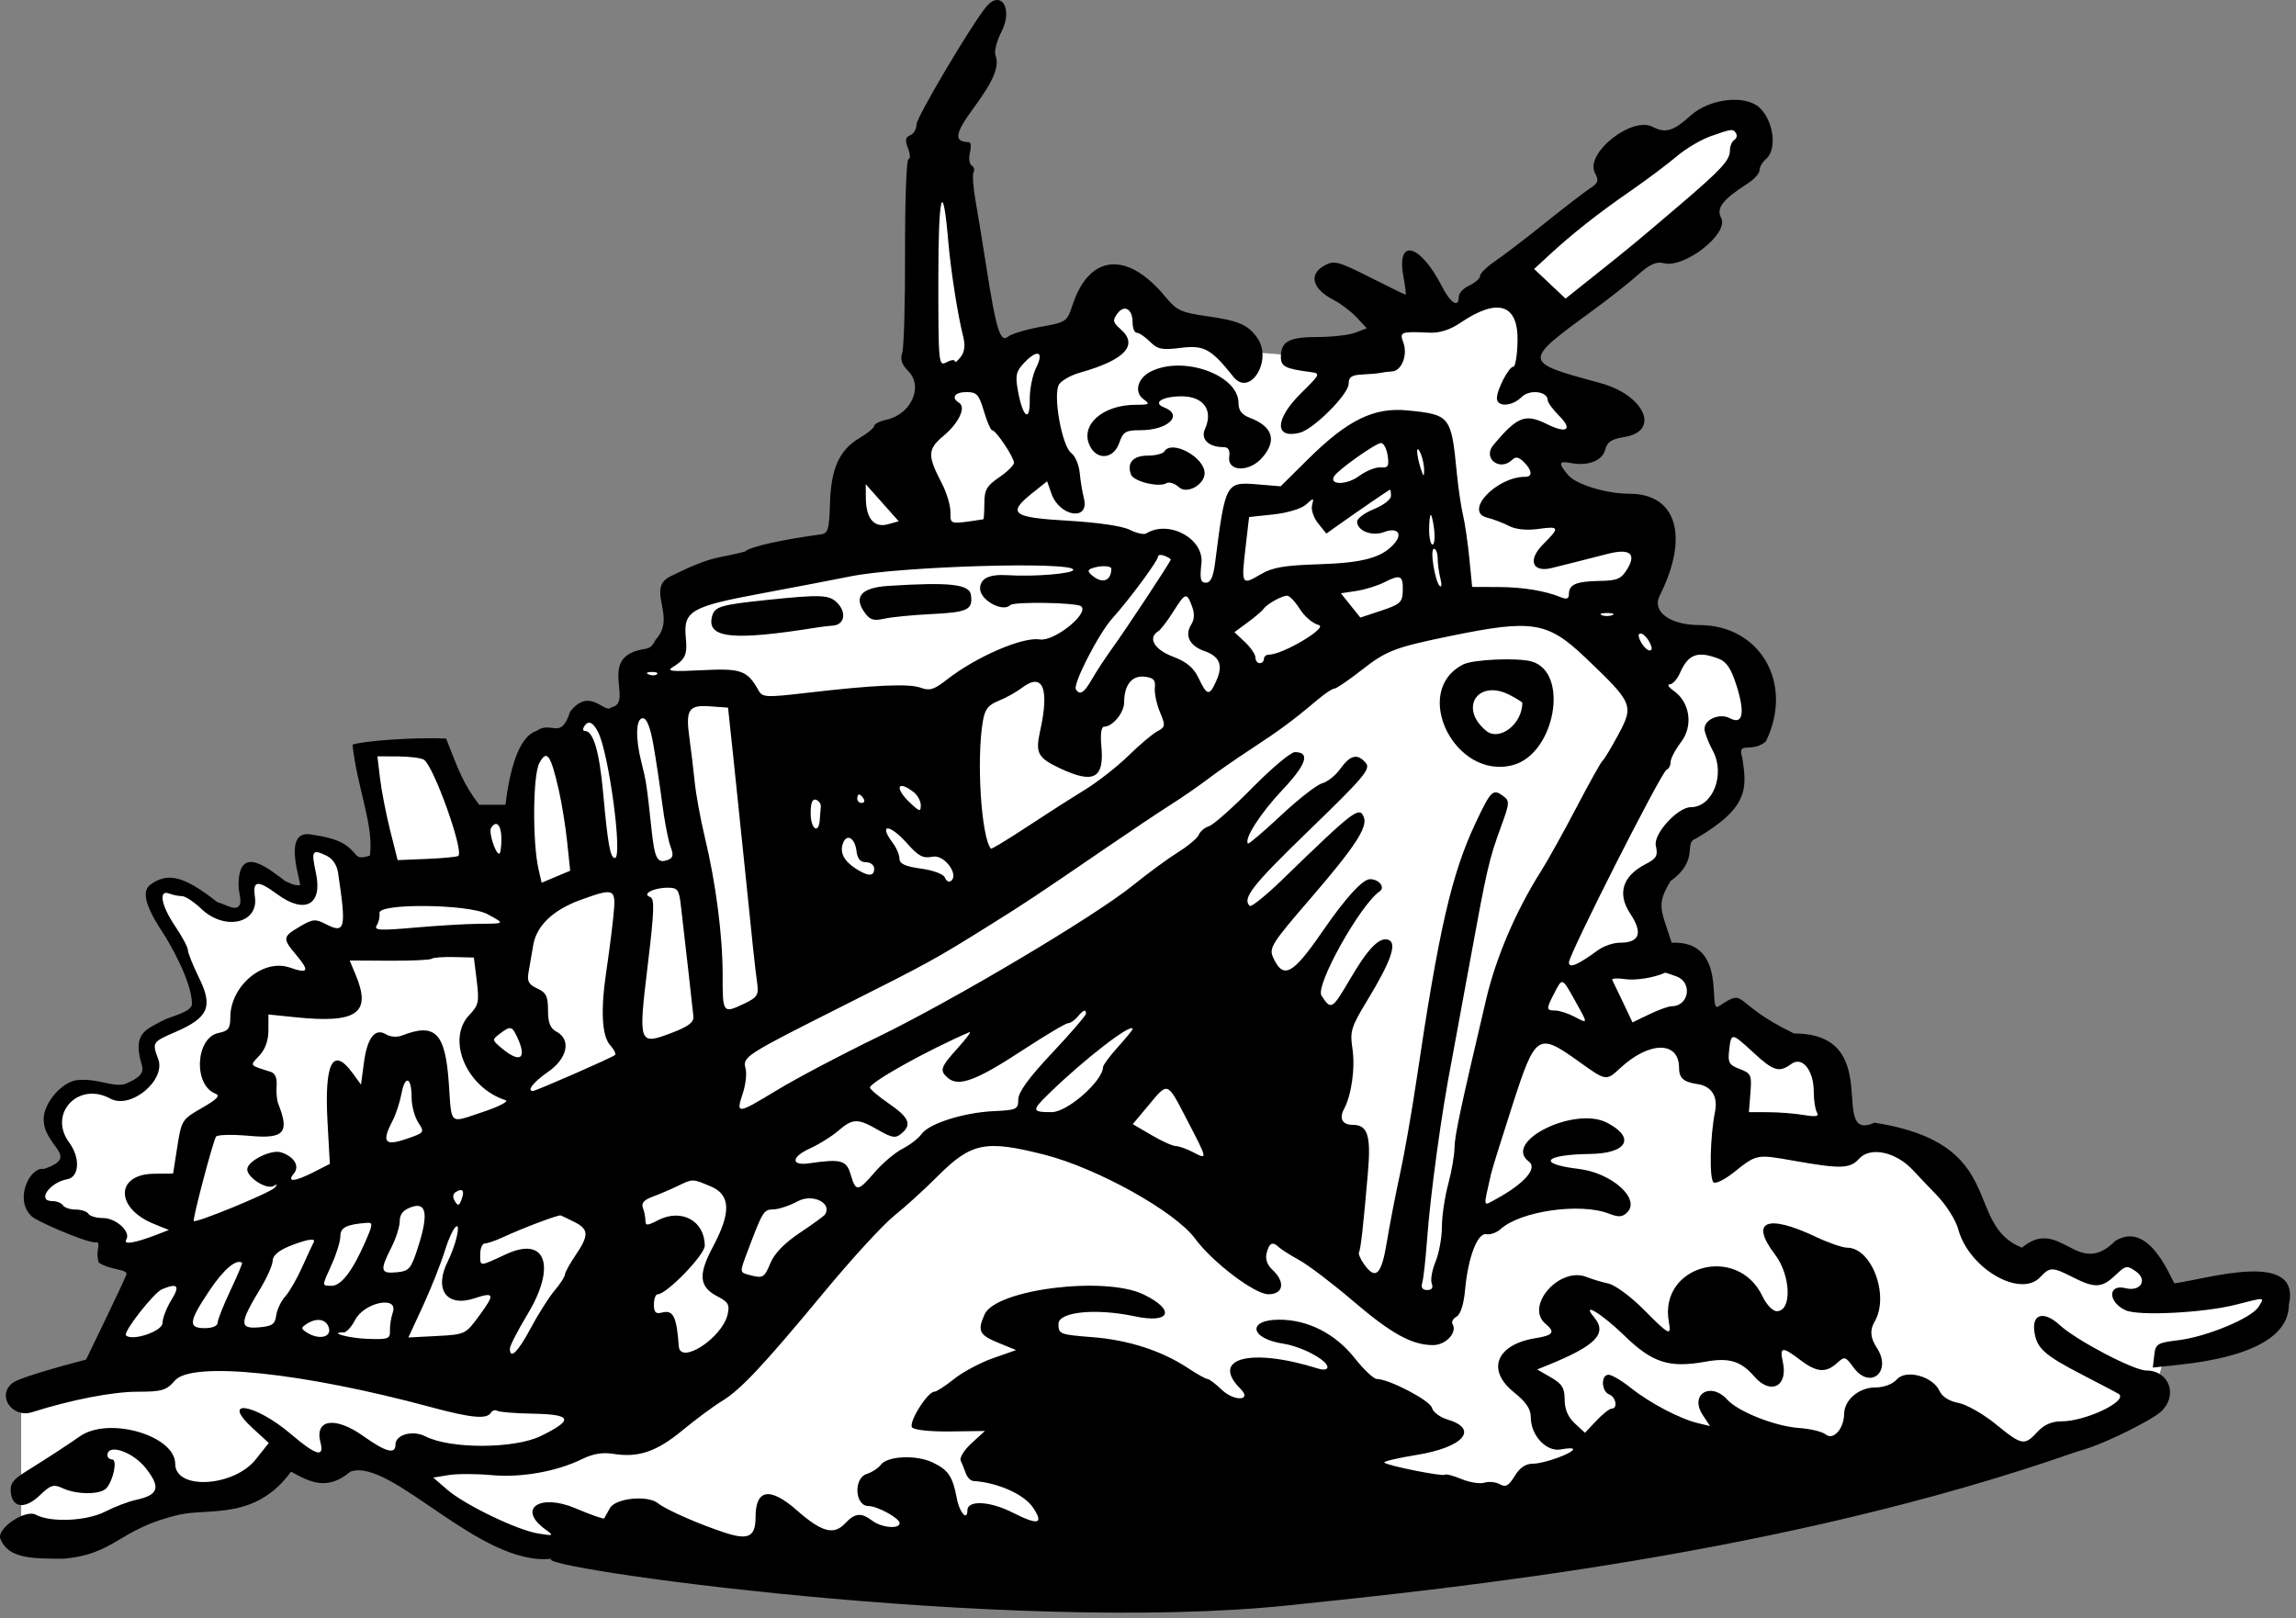 <svg width="271" height="191" viewBox="0 0 271 191" fill="none" xmlns="http://www.w3.org/2000/svg">
<rect x="0" y="0" width="271" height="191" fill="#808080" stroke="none"/>
<path d="M240 171.5L254 165.5L255.5 160H257L268.5 155.5L267.5 152L254 153L252 148.5L247 149H241.5L236 148.5L226.5 136L217.5 133.5L215.5 125L209.5 123.5L206 120.5L202 121L199.5 114.5L195.5 112.5L194.5 105.5L196.5 102L198.5 98.5L203.5 93.5V87.5L207 86V80.5L203 76L195.5 75.5L193.5 69.5L194.5 64.5L183 58L182.5 53.5L185 52.5L187.5 48.5L180.5 44V40L203 23L206.5 17V14L196.5 17L175 35L170 37.5H164L162.5 41L153 42L147 41.5L138.5 39L131.5 34L128 39.5L116.5 43L114.5 26.5L109.5 17L108.5 37.5L110.5 48L100 55.5L99 63.5L81 69.5L79 76.5L75 79V83.5L72.5 85L69 84L66.5 87.5H63.5L61 96.5H56L50.5 88L43.5 89L45 102.5H41.5L39 100L36 99.5L36.5 103.5V105.5H34.5L33 104.5L31 103.5H29.5V106L29 107.5L27.5 108L25.5 107.5L22 105L20 104.5L18.5 105V106.5L22 114L23.5 116.5V119L21.5 120.5L17.5 122.5V124L18 126L15 129L13 128.5H8.5L6.5 131.5L7 134.5L8 138L6.5 138.5L4 141.5L10.5 145L16 149L12.5 161.5L2.5 164.5V176V182H7.5L21.5 177L28 176L33.5 171.5L38 173L42.5 171.5L53.5 178L63.5 182L137.5 183.5L240 171.5Z" fill="white"/>
<path fill-rule="evenodd" clip-rule="evenodd" d="M116.314 0.91C114.377 3.379 108.182 13.866 108.182 14.675C108.182 15.227 107.847 15.807 107.438 15.964C106.862 16.185 106.803 16.537 107.175 17.517C107.441 18.215 107.464 18.785 107.227 18.785C106.99 18.785 106.81 23.679 106.826 29.66C106.843 35.641 106.693 41.03 106.494 41.635C106.233 42.426 106.43 43.033 107.2 43.803C109.02 45.623 107.552 48.905 104.63 49.547C103.834 49.722 103.182 50.05 103.182 50.276C103.182 50.502 102.409 51.143 101.463 51.701C99.068 53.114 98.085 55.293 97.962 59.456C97.873 62.487 97.732 62.968 96.896 63.08C92.208 63.712 88.483 64.556 87.926 65.113C84.657 66 84.412 65.43 79.139 68.03C76.157 69.5 79.944 72.799 77.404 75.485C76.657 77 76.233 76.325 74.657 77C71.157 78.5 74.657 83 72.157 83.5C71.374 84.367 69.657 81 67.299 84C66.157 87.5 65.157 85 63.316 86.285C61.157 87 60.157 91 59.657 95C57.958 95 57.958 95 56.557 95C54.657 92.5 54.157 91 52.657 87.188C48.657 87 42.657 87.5 41.604 87.91C42.157 93 44.157 97.5 43.657 101C42.157 101.5 42.157 101 41.657 100.5C40.894 99.737 40.157 99 36.657 98.5C33.157 97.965 35.716 104.5 35.383 104.5C34.883 104.5 34.657 104.5 33.657 104C31.657 102.5 28.157 99.566 28.157 104.5C28.157 105.5 28.657 106.5 28.157 107C27.657 107.5 26.508 106.715 25.657 106.5C21.508 103.215 19.657 103 17.657 104.5C17.157 105 16.506 106.013 19.157 110C19.979 111.238 22.657 115.871 22.657 118.5C22.657 119.5 20.178 119.938 19.157 120.5C17.341 121.5 15.657 121.919 16.657 125.419C16.913 126.313 17.157 127 14.657 128C13.024 128.297 11.654 127.292 9.157 127.5C7.382 127.648 5.22 130.115 5.157 132C5.044 135.369 9.657 136.5 5.157 138C3.579 137.685 1.657 141.5 3.657 143.5C3.912 143.978 9.657 146.5 11.157 146.66C12.157 146.5 11.157 147.5 11.657 149.056C13.157 150 15.178 149.792 14.907 150.5C14.576 151.363 10.657 159.5 10.157 160.5C10.157 160.5 2.404 162.479 1.432 163.285C-0.397 164.803 1.447 167.449 3.811 166.699C8.419 165.237 13.281 164.293 16.217 164.289C19.143 164.286 19.627 164.141 20.652 162.963C22.654 160.66 35.703 162.016 50.83 166.099C55.61 167.389 57.45 167.564 57.937 166.777C58.11 166.498 58.449 166.391 58.692 166.541C58.934 166.691 60.831 166.844 62.907 166.881C67.529 166.965 67.753 167.598 63.838 169.516C60.719 171.043 53.164 171.067 50.21 169.558C48.713 168.794 46.682 169.347 46.682 170.519C46.682 171.721 45.562 171.43 42.897 169.535C39.557 167.161 37.105 167.522 37.826 170.282C38.303 172.103 37.306 171.822 34.351 169.3C30.096 165.669 25.927 165.025 29.83 168.601L31.725 170.338L30.2 172.262C27.606 175.538 20.682 175.936 20.682 172.81C20.682 169.451 12.825 167.177 9.431 169.553C7.872 170.645 5.886 171.94 3.03 173.726C1.505 174.68 1.158 175.174 1.28 176.221C1.493 178.047 2.98 178.166 4.722 176.497C5.997 175.276 6.312 175.184 7.446 175.701C9.135 176.47 11.926 176.447 12.581 175.657C13.411 174.657 13.872 172.285 13.236 172.285C12.932 172.285 12.682 172.06 12.682 171.785C12.682 170.364 15.659 171.362 17.192 173.297C19.011 175.594 18.737 176.479 16.023 177.064C15.148 177.253 13.532 177.87 12.432 178.435C10.227 179.568 6.001 179.758 4.22 178.806C2.977 178.14 -0.417 180.445 0.043 181.643C0.948 184.001 3.811 184.001 7.447 184.001C13.658 183.501 13.962 180.46 21.157 178.806C24.657 178.001 30.157 179.501 34.35 173.726C36.655 175.001 38.655 176.001 41.349 173.726C46.155 172.001 56.655 185.001 65.155 184.001C61.844 184.913 118.655 193.001 152.155 189.501C171.681 187.461 210.436 183.501 244.949 171.427L246.19 171.044C248.661 170.284 253.958 167.655 255.057 166.645C257.108 164.76 256.052 161.785 253.333 161.785C251.855 161.785 245.056 158.216 243.107 156.417C241.312 154.76 239.876 155.061 240.103 157.045C240.344 159.135 241.212 159.932 245.858 162.328C248.099 163.483 250.011 164.494 250.108 164.574C251.13 165.423 246.147 167.785 243.334 167.785C242.163 167.785 241.274 168.174 240.476 169.035C238.937 170.696 238.662 170.645 235.55 168.109C234.08 166.912 232.099 165.787 231.148 165.609C230.062 165.405 229.235 164.881 228.926 164.199C228.14 162.473 224.993 161.613 223.895 162.826C223.369 163.407 222.368 163.785 221.354 163.785C219.409 163.785 217.689 165.243 217.666 166.91C217.641 168.667 216.38 170.072 215.491 169.334C215.093 169.005 213.671 168.66 212.33 168.569C209.548 168.38 205.168 166.652 203.89 165.239C201.91 163.051 199.38 164.597 200.97 167.024L201.834 168.343L200.383 167.992C198.265 167.481 194.716 165.613 192.488 163.836C191.419 162.983 190.238 162.285 189.863 162.285C188.937 162.285 188.995 164.245 189.932 164.604C190.74 164.915 190.979 166.285 190.224 166.285C189.972 166.285 189.161 166.927 188.42 167.712L187.074 169.138L185.878 168.029C185.072 167.282 184.681 166.368 184.679 165.228C184.676 163.846 184.377 163.363 183.054 162.598L181.432 161.661L182.682 161.155C188.354 158.857 189.751 157.426 188.176 155.529C186.524 153.538 189.044 155.053 191.721 157.66C195.027 160.879 197.021 161.52 201.308 160.742C204.08 160.239 205.491 160.666 207.053 162.482C208.975 164.715 211.067 163.678 210.436 160.806C210.031 158.96 210.354 158.917 212.476 160.535C214.407 162.008 215.501 162.104 216.812 160.917C217.731 160.086 217.814 160.107 218.768 161.417C220.739 164.122 223.364 161.913 221.521 159.101C220.76 157.939 220.679 157.011 221.255 156.035C223.051 152.994 220.939 147.285 218.018 147.285C217.474 147.285 215.801 146.705 214.301 145.995C208.542 143.271 206.502 144.15 209.49 148.067C211.389 150.557 211.531 154.785 209.716 154.785C209.236 154.785 208.499 154.014 208.02 153.009C205.072 146.827 195.769 149.388 196.977 156.048C197.29 157.772 197.042 157.649 193.973 154.555C192.484 153.054 190.627 151.688 189.848 151.521C189.069 151.353 187.915 151.007 187.283 150.751C184.085 149.455 179.923 154.203 182.432 156.285C183.601 157.255 183.337 157.633 181.257 157.965C176.613 158.708 175.401 161.709 178.682 164.345C180.124 165.504 180.682 166.329 180.682 167.302C180.682 169.472 182.536 171.439 184.256 171.095C185.04 170.939 185.682 170.929 185.682 171.073C185.682 171.545 182.246 172.785 180.94 172.785C180.07 172.785 179.387 173.246 178.782 174.24C178.077 175.4 177.721 175.597 177.029 175.21C176.552 174.943 175.733 174.86 175.208 175.027C174.684 175.193 173.469 175.001 172.509 174.6C171.549 174.199 170.666 173.967 170.548 174.086C170.302 174.332 163.752 173.022 163.383 172.653C163.25 172.52 164.979 172.112 167.226 171.747C172.741 170.852 174.618 168.68 170.839 167.566C169.965 167.308 169.142 166.686 169.01 166.184C168.784 165.317 163.933 162.785 162.499 162.785C162.14 162.785 160.965 161.673 159.889 160.313C157.608 157.433 154.372 155.785 150.994 155.785C147.154 155.785 147.527 158.02 151.466 158.617C153.623 158.944 156.682 160.567 156.682 161.384C156.682 161.692 156.226 161.759 155.557 161.549C147.606 159.058 142.791 160.323 146.419 163.951C147.84 165.372 145.678 165.469 144.198 164.051C143.471 163.355 142.716 162.785 142.519 162.785C142.322 162.785 141.295 162.212 140.236 161.512C137.123 159.452 133.206 158.182 128.932 157.848C125.082 157.547 124.932 157.488 124.932 156.285C124.932 154.849 129.349 154.409 133.943 155.389C138.146 156.285 138.799 154.658 134.979 152.808C130.415 150.599 117.565 152.199 116.223 155.144C115.338 157.087 115.574 157.59 117.807 158.503L119.932 159.373L117.192 160.337C115.685 160.868 113.617 161.974 112.596 162.794C111.576 163.614 110.538 164.285 110.291 164.285C109.476 164.285 107.192 167.944 107.657 168.505C107.909 168.809 109.84 169.011 112.175 168.979L116.254 168.923L114.679 170.362C113.812 171.153 113.233 172.078 113.392 172.418C113.551 172.757 113.82 173.429 113.99 173.91C114.159 174.391 114.553 174.802 114.865 174.822C117.804 175.015 120.914 176.412 121.961 178.009C123.225 179.939 122.541 180.086 119.484 178.539C116.817 177.19 114.182 177.068 114.182 178.295C114.182 179.597 113.251 178.564 112.943 176.919C112.447 174.273 111.942 173.523 110.057 172.628C108.122 171.71 104.72 171.874 103.953 172.922C103.665 173.317 102.923 173.8 102.305 173.996C100.712 174.502 100.89 177.785 102.511 177.785C103.555 177.785 106.182 179.226 106.182 179.798C106.182 180.535 104.062 180.351 102.962 179.519C101.641 178.52 100.898 178.596 99.732 179.847C98.42 181.255 96.976 180.86 94.064 178.297C90.886 175.5 89.182 175.771 89.182 179.074C89.182 181.385 88.362 181.829 85.682 180.969C82.648 179.995 78.604 178.225 77.672 177.461C76.454 176.463 72.643 176.847 71.985 178.035C71.681 178.585 71.379 179.126 71.313 179.238C71.248 179.349 69.727 178.817 67.934 178.055C63.724 176.266 61.032 178.076 64.307 180.494C65.414 181.31 65.401 181.319 63.551 181.031C61.086 180.647 54.872 177.657 52.784 175.85L51.136 174.424L52.958 174.128C53.961 173.965 56.231 173.968 58.004 174.133C61.511 174.461 65.73 173.71 68.745 172.222C69.965 171.621 71.142 171.423 72.342 171.618C75.338 172.104 77.474 171.384 80.536 168.859C82.129 167.545 84.22 165.994 85.182 165.411C87.419 164.058 90.064 161.238 97.316 152.481C100.528 148.601 104.231 144.565 105.545 143.513C106.858 142.461 109.137 140.389 110.61 138.91C114.635 134.867 116.296 134.527 123.295 136.314C129.536 137.908 138.714 143.025 141.061 146.219C143.098 148.993 148.093 152.785 149.708 152.785C151.488 152.785 151.736 151.34 150.201 149.91C149.55 149.304 149.317 148.624 149.509 147.891C149.821 146.699 150.208 146.524 150.957 147.238C151.218 147.487 152.317 148.182 153.399 148.782C154.481 149.381 157.311 151.535 159.689 153.568C164.221 157.445 166.652 158.785 169.148 158.785C170.656 158.785 172.048 157.282 171.444 156.306C171.288 156.053 171.502 155.656 171.918 155.423C172.393 155.157 172.769 153.979 172.925 152.267C173.278 148.41 174.394 145.495 175.443 145.693C175.903 145.78 176.66 145.508 177.124 145.087C179.474 142.961 186.513 141.954 189.893 143.261C191.059 143.712 191.499 143.682 192.067 143.114C193.66 141.521 190.237 138.453 186.349 137.989C181.356 137.393 182.187 136.297 187.69 136.22C192.083 136.158 193.083 134.294 189.671 132.53C185.831 130.544 177.299 134.791 180.452 137.118C181.522 137.908 179.922 139.73 176.542 141.57C175.002 142.408 175.056 142.707 176.001 138.535C176.126 137.985 177.265 134.329 178.532 130.41C181.239 122.04 181.521 121.855 186.312 125.285C189.595 127.636 189.568 127.632 191.231 126.09C194.684 122.888 198.182 122.874 198.182 126.062C198.182 127.26 198.716 127.732 200.342 127.971C202.03 128.218 202.792 129.425 202.423 131.262C201.834 134.196 201.737 139.261 202.264 139.586C202.536 139.754 203.585 139.234 204.595 138.431C207.374 136.222 207.291 136.239 211.755 137.028C217.286 138.006 218.357 137.972 219.432 136.785C220.769 135.308 223.82 135.977 225.843 138.191C226.267 138.655 227.515 139.968 228.615 141.108C229.722 142.254 230.848 144.044 231.136 145.114C232.38 149.733 238.466 153.279 240.818 150.755C241.944 149.546 242.257 149.548 244.682 150.785C247.238 152.089 248.105 152.047 249.677 150.541C250.895 149.374 251.046 149.345 252.103 150.086C253.536 151.09 252.654 152.512 250.875 152.066C248.765 151.536 248.782 153.714 250.895 154.677C252.408 155.367 260.098 154.981 263.848 154.027C267.468 153.106 267.312 153.091 266.571 154.278C265.742 155.605 260.468 157.799 257.125 158.207C254.615 158.513 254.421 158.634 254.267 159.986L254.101 161.436L257.017 161.129C267.221 160.055 270.157 157.045 270.157 154.027C271.657 147.5 260.657 150.934 256.657 151.5C256.151 150.785 253.638 144 249.657 146.5C245.166 151.025 243.157 143.5 238.657 147.285C231.657 144.5 237.157 135 221.255 132.53C215.657 135 222.657 122 211.755 122C204.189 118.364 206.311 116.518 202.866 118.785C201.417 119.739 204.157 111 197.308 111.285C196.069 107.37 195.439 106.874 197.182 104C200.657 101.5 198.657 99.5 200.157 99C206.525 95.285 206.157 93 205.657 89.5C204.973 87.344 206.657 89 208.421 87.535C211.769 80.728 207.798 73.785 200.556 73.785C197.113 73.785 194.955 72.19 195.888 70.335C199.407 63.34 197.914 58.285 192.329 58.285C189.595 58.285 186.02 57.193 185.082 56.072C183.901 54.66 183.968 54.383 185.423 54.661C187.44 55.047 189.138 54.385 189.464 53.085C189.694 52.168 190.209 51.829 191.741 51.584C195.999 50.903 194.118 46.65 188.932 45.234C179.605 42.686 179.612 42.776 188.269 36.448C190.009 35.177 192.28 33.379 193.316 32.454C194.742 31.18 195.492 30.844 196.398 31.071C198.859 31.689 204.118 27.534 203.153 25.732C202.532 24.572 203.307 23.568 206.307 21.644C207.063 21.159 207.682 20.457 207.682 20.085C207.682 19.712 208.019 19.128 208.432 18.785C209.756 17.686 209.385 14.411 207.75 12.776C206.105 11.132 201.81 11.593 199.526 13.658C197.504 15.488 196.583 15.76 195.065 14.975C192.583 13.691 187.029 18.132 188.255 20.421C188.74 21.328 188.649 21.599 187.639 22.26C186.987 22.686 184.633 24.498 182.408 26.285C180.184 28.073 177.536 30.098 176.526 30.785C175.515 31.473 174.687 32.28 174.685 32.58C174.683 32.88 174.119 33.381 173.432 33.694C172.744 34.008 172.182 34.606 172.182 35.025C172.182 36.404 171.219 35.818 170.199 33.818C167.612 28.749 164.783 28.029 165.65 32.66C165.869 33.829 165.982 34.785 165.901 34.785C165.821 34.785 163.92 33.857 161.677 32.723C158.016 30.871 157.476 30.726 156.391 31.307C154.412 32.366 154.848 34.088 157.432 35.418C158.257 35.843 159.471 36.767 160.13 37.472L161.327 38.755L159.972 39.27C159.227 39.553 157.214 39.785 155.499 39.785C152.147 39.785 151.182 40.309 151.182 42.126C151.182 43.267 151.69 43.528 154.682 43.919C155.892 44.077 155.857 44.156 153.557 46.425C150.461 49.48 150.387 51.844 153.412 51.085C155.051 50.673 159.182 46.535 159.182 45.304C159.182 44.504 159.53 44.269 160.807 44.209C161.701 44.167 162.657 44.081 162.932 44.017C163.207 43.953 163.833 43.875 164.323 43.843C165.458 43.769 166.181 41.872 165.63 40.41C165.167 39.179 165.338 39.116 168.736 39.27C169.936 39.324 171.154 38.934 172.377 38.104C176.803 35.101 179.218 35.889 179.118 40.304C179.081 41.944 178.861 43.285 178.629 43.285C178.093 43.285 176.682 45.985 176.682 47.01C176.682 48.078 178.476 47.991 179.599 46.868C180.54 45.927 182.682 46.189 182.682 47.246C182.682 47.518 183.294 48.352 184.043 49.101C185.667 50.725 184.926 51.23 182.611 50.075C180.031 48.788 179.098 49.15 176.263 52.537C174.948 54.109 177.053 55.714 178.514 54.253C178.89 53.877 179.286 53.961 179.864 54.539C180.848 55.523 180.921 56.285 180.03 56.285C176.598 56.285 172.744 60.405 175.523 61.103C176.261 61.288 177.429 61.732 178.118 62.09C178.902 62.496 180.179 62.629 181.527 62.445C184.096 62.092 184.147 62.243 182.131 64.259C180.288 66.102 180.841 67.617 183.151 67.053C184.54 66.714 186.88 66.122 189.756 65.383C192.343 64.717 193.177 65.347 192.087 67.143C191.356 68.348 190.915 68.541 188.798 68.578C186.043 68.626 185.182 68.993 185.182 70.118C185.182 70.66 184.919 70.784 184.307 70.531C182.389 69.74 179.783 69.309 176.847 69.297L173.761 69.285L173.428 65.91C173.244 64.054 172.907 61.748 172.678 60.785C172.449 59.823 172.119 57.573 171.945 55.785C171.295 49.1 171.17 48.942 166.109 48.447C162.156 48.061 159.065 49.577 154.413 54.182L151.157 57.407L148.411 57.179C144.674 56.869 144.63 56.952 143.423 66.41C143.207 68.106 142.896 68.785 142.336 68.785C141.701 68.785 141.6 68.353 141.807 66.517C142.138 63.586 137.957 61.32 135.276 62.977C135.016 63.138 134.14 62.939 133.33 62.534C132.45 62.095 129.511 61.666 126.02 61.466C119.424 61.09 118.828 60.615 121.888 58.174L123.594 56.813L124.098 58.26C125.057 61.011 128.632 61.551 127.937 58.84C127.753 58.122 127.529 56.76 127.439 55.813C127.349 54.865 126.9 53.816 126.441 53.48C125.339 52.674 124.253 46.58 124.999 45.384C125.29 44.917 126.406 44.288 127.48 43.986C132.787 42.492 134.424 40.73 132.253 38.847C131.355 38.068 131.301 37.814 131.869 37.037C132.7 35.9 133.682 36.457 133.682 38.065C133.682 38.736 133.907 39.285 134.182 39.285C134.457 39.285 135.155 39.758 135.733 40.336C136.637 41.241 137.15 41.342 139.402 41.061C142.123 40.721 142.96 41.183 145.576 44.474C147.527 46.928 150.248 42.53 148.406 39.9C147.303 38.325 146.213 37.856 142.4 37.316C139.407 36.893 138.876 36.643 137.546 35.028C133.053 29.578 128.561 29.989 126.583 36.032C125.947 37.974 125.846 38.043 122.819 38.584C121.108 38.891 119.379 39.414 118.978 39.747C118.071 40.499 117.569 38.888 116.43 31.574C115.999 28.803 115.417 25.239 115.137 23.655C114.858 22.071 114.757 20.568 114.914 20.314C115.07 20.061 114.969 19.713 114.688 19.539C114.408 19.366 114.316 18.675 114.484 18.005C114.652 17.334 114.597 16.782 114.361 16.778C112.549 16.745 112.675 15.797 114.891 12.787C117.293 9.524 117.996 7.826 117.49 6.507C117.326 6.078 117.655 4.819 118.221 3.708C119.63 0.947 118.075 -1.335 116.314 0.91ZM204.91 15.751C205.069 16.007 204.969 16.357 204.69 16.53C204.41 16.703 204.182 17.269 204.182 17.789C204.182 18.92 203.146 20.036 198.141 24.303C193.029 28.661 192.479 29.116 188.357 32.4L184.782 35.248L182.929 33.5L181.076 31.753L182.817 30.144C185.578 27.593 188.576 25.226 192.392 22.586C194.339 21.239 196.806 19.391 197.874 18.48C198.943 17.569 200.743 16.495 201.874 16.094C204.42 15.191 204.555 15.176 204.91 15.751ZM111.93 28.535C112.217 31.9 113.048 37.215 113.666 39.638C113.952 40.759 113.87 41.51 113.394 42.138C113.02 42.631 112.706 42.859 112.698 42.643C112.689 42.427 112.249 42.482 111.719 42.765C110.783 43.266 110.756 42.991 110.753 32.908C110.75 22.846 111.278 20.882 111.93 28.535ZM122.306 43.386C121.867 44.267 121.523 45.976 121.542 47.184C121.586 49.918 120.738 49.314 120.161 46.2C119.82 44.358 119.917 43.867 120.808 42.91C122.425 41.175 123.275 41.445 122.306 43.386ZM135.818 43.864C134.258 44.654 133.83 46.292 134.966 47.122C135.781 47.718 135.688 47.785 134.06 47.785C130.182 47.785 127.496 50.132 128.6 52.556C129.432 54.381 131.43 54.226 132.107 52.285C132.569 50.958 132.859 50.785 134.615 50.785C137.872 50.785 139.732 48.987 137.4 48.092C135.986 47.55 137.198 46.785 139.474 46.785C142.057 46.785 143.232 48.429 142.227 50.637C141.678 51.839 142.648 52.785 144.43 52.785C144.988 52.785 145.195 53.14 145.088 53.91C144.837 55.715 147.48 55.774 149.006 53.998C150.743 51.976 150.225 50.347 147.516 49.317C146.568 48.957 146.182 48.453 146.182 47.576C146.182 44.259 139.653 41.921 135.818 43.864ZM116.128 48.535C116.493 49.773 116.936 50.787 117.112 50.789C117.552 50.793 119.682 53.974 119.682 54.627C119.682 54.918 118.896 55.692 117.935 56.346C116.463 57.348 116.188 57.83 116.185 59.41C116.183 60.442 116.125 61.294 116.057 61.304C112.019 61.914 112.182 61.951 112.182 60.432C112.182 59.642 111.716 58.105 111.147 57.016C109.449 53.767 109.478 53.029 111.367 51.449C113.176 49.936 114.052 48.073 113.202 47.548C112.225 46.944 112.68 46.285 114.073 46.285C115.289 46.285 115.547 46.567 116.128 48.535ZM163.787 53.772C163.972 55.037 163.848 55.246 162.958 55.173C162.382 55.125 161.228 55.591 160.394 56.207C158.944 57.279 156.82 57.276 157.483 56.203C157.954 55.441 162.375 52.311 163 52.298C163.313 52.291 163.666 52.954 163.787 53.772ZM137.432 53.285C137.262 53.56 136.373 53.785 135.456 53.785C133.731 53.785 132.97 54.653 133.496 56.022C133.813 56.847 136.81 57.574 137.681 57.036C137.991 56.844 138.662 57.065 139.173 57.527C140.104 58.37 142.182 57.214 142.182 55.853C142.182 53.968 138.305 51.873 137.432 53.285ZM168.097 55.535C168.085 56.339 168.004 56.29 167.682 55.285C167.134 53.576 167.134 52.261 167.682 53.535C167.918 54.085 168.105 54.985 168.097 55.535ZM104.795 61.89C103.18 62.336 102.22 61.211 102.198 58.846L102.182 57.157L104.13 59.346L106.078 61.535L104.795 61.89ZM164.182 58.539C164.182 58.954 163.282 59.653 162.182 60.094C161.082 60.534 160.182 61.199 160.182 61.572C160.182 62.671 161.945 63.35 163.381 62.804C164.886 62.232 165.584 62.948 164.636 64.09C163.212 65.806 160.955 66.444 155.736 66.607C151.592 66.737 150.189 66.977 148.798 67.798C146.553 69.123 146.5 69.032 147.006 64.693L147.432 61.035L150.321 60.725C151.971 60.548 153.618 60.045 154.161 59.554C155.065 58.736 155.1 58.74 154.864 59.643C154.727 60.165 155.051 61.131 155.584 61.789L156.553 62.985L157.924 62.01C160.301 60.32 163.927 57.837 164.057 57.811C164.126 57.797 164.182 58.125 164.182 58.539ZM169.277 62.535C169.389 63.498 169.301 64.285 169.081 64.285C168.862 64.285 168.682 63.498 168.682 62.535C168.682 61.573 168.77 60.785 168.877 60.785C168.984 60.785 169.164 61.573 169.277 62.535ZM169.689 65.91C169.692 66.529 169.838 67.598 170.012 68.285C170.187 68.973 170.155 69.375 169.942 69.18C169.36 68.646 168.751 64.785 169.249 64.785C169.487 64.785 169.685 65.292 169.689 65.91ZM138.182 66.057C138.182 66.288 133.014 74.124 131.272 76.535C130.477 77.635 129.408 79.266 128.896 80.16C127.957 81.801 127.45 82.124 126.988 81.376C126.608 80.761 129.693 74.755 131.295 72.989C133.222 70.866 136.682 66.192 136.682 65.711C136.682 65.494 137.019 65.446 137.432 65.604C137.844 65.763 138.182 65.966 138.182 66.057ZM126.682 67.262C126.682 67.719 122.065 68.099 118.932 67.9C116.749 67.762 115.682 68.282 115.682 69.484C115.682 70.844 118.355 72.312 119.233 71.434C119.667 71 127.108 71.125 127.617 71.575C128.58 72.427 124.417 75.755 122.727 75.485C120.674 75.156 115.173 77.547 111.682 80.286C110.246 81.412 109.708 81.574 108.682 81.189C107.31 80.674 103.207 80.857 95.233 81.788C90.456 82.346 89.994 82.325 89.552 81.534C88.208 79.133 87.504 78.878 82.859 79.116C79.225 79.303 78.611 79.234 79.432 78.732C80.896 77.837 81.146 77.268 80.948 75.28C80.636 72.144 81.535 71.61 89.682 70.089C93.67 69.344 98.507 68.418 100.432 68.03C106.314 66.846 126.682 66.249 126.682 67.262ZM131.174 67.16C131.148 68.458 130.267 68.902 129.201 68.155C128.417 67.606 128.297 67.318 128.772 67.128C129.786 66.723 131.183 66.741 131.174 67.16ZM165.572 69.779C165.535 71.093 165.258 71.346 163.047 72.08L160.564 72.905L159.415 71.47L158.266 70.035L160.099 69.759C161.107 69.607 162.607 69.139 163.432 68.719C165.303 67.766 165.625 67.926 165.572 69.779ZM104.811 69.167C101.695 69.369 100.738 70.429 102.019 72.258C102.668 73.183 103.088 73.322 104.371 73.035C105.229 72.843 107.718 72.598 109.901 72.492C114.244 72.279 114.849 71.986 114.599 70.218C114.42 68.955 112.032 68.698 104.811 69.167ZM90.432 70.834C85.062 71.393 84.345 71.608 84.045 72.757C83.368 75.346 86.45 75.674 96.432 74.073C96.982 73.985 97.833 73.884 98.323 73.849C99.626 73.756 99.938 72.396 98.915 71.267C97.943 70.192 97.047 70.146 90.432 70.834ZM140.688 71.552C141.017 72.418 140.988 73.109 140.597 73.736C139.798 75.014 140.405 76.241 142.135 76.844C143.964 77.481 144.386 78.513 143.571 80.355C142.757 82.194 142.471 82.156 141.484 80.075C140.886 78.814 140.082 78.139 138.427 77.507C136.232 76.669 135.442 75.302 136.702 74.523C136.988 74.346 137.778 73.32 138.458 72.243C139.915 69.935 140.057 69.891 140.688 71.552ZM153.432 71.909C153.982 72.78 154.977 73.621 155.644 73.778C156.832 74.057 151.403 77.285 149.745 77.285C149.435 77.285 149.182 77.51 149.182 77.785C149.182 78.06 148.957 78.285 148.682 78.285C148.407 78.285 148.182 77.987 148.182 77.622C148.182 77.258 147.623 76.435 146.941 75.794L145.7 74.628L147.285 73.459C148.157 72.816 148.996 72.101 149.151 71.87C149.527 71.307 151.308 70.315 151.932 70.32C152.207 70.322 152.882 71.037 153.432 71.909ZM190.307 72.616C189.963 72.755 189.401 72.755 189.057 72.616C188.713 72.478 188.994 72.364 189.682 72.364C190.369 72.364 190.651 72.478 190.307 72.616ZM187.164 77.667C192.75 82.994 192.865 83.263 191.025 86.695C190.187 88.257 189.351 89.648 189.167 89.785C188.982 89.923 187.588 92.415 186.068 95.323C184.548 98.231 182.672 101.606 181.9 102.823C178.956 107.458 176.583 112.989 175.421 117.928C172.363 130.922 171.679 134.139 171.675 135.535C171.672 136.36 171.338 138.273 170.932 139.785C170.526 141.298 170.191 143.577 170.188 144.849C170.184 146.122 169.846 147.966 169.437 148.946C169.027 149.927 168.826 151.079 168.99 151.507C169.187 152.02 169.004 152.285 168.452 152.285C167.889 152.285 167.699 151.998 167.872 151.41C168.014 150.929 168.261 148.735 168.421 146.535C168.831 140.899 170.159 131.242 171.376 125.035C171.484 124.485 172.395 119.535 173.401 114.035C175.529 102.394 175.731 101.516 177.176 97.558C178.199 94.755 178.212 94.544 177.398 93.949C176.217 93.085 175.971 93.325 174.19 97.095C171.335 103.137 169.826 109.703 167.165 127.662C166.625 131.307 165.754 136.257 165.229 138.662C164.704 141.067 164.009 144.667 163.683 146.66C163.053 150.52 162.36 151.173 160.981 149.204C160.564 148.609 160.304 147.99 160.403 147.829C160.603 147.502 160.93 144.581 161.458 138.414C161.833 134.027 161.434 132.785 159.65 132.785C158.447 132.785 158.035 132.035 158.631 130.931C159.522 129.278 159.973 126.054 159.63 123.785C159.32 121.732 159.476 121.23 161.416 118.035C164.17 113.5 164.924 111.347 163.895 110.952C162.839 110.547 161.485 111.928 159.332 115.609C157.234 119.195 157.112 119.266 155.976 117.532C155.208 116.361 160.537 106.811 162.848 105.216C163.528 104.746 162.766 103.785 161.712 103.785C160.824 103.785 158.812 106 156.033 110.035C152.556 115.085 151.464 115.65 150.267 113.022C149.76 111.91 150.114 111.352 154.678 106.064C159.869 100.05 161.436 97.67 160.984 96.49C160.461 95.128 159.862 95.585 151.378 103.815C149.424 105.711 147.68 107.117 147.503 106.94C146.599 106.036 147.787 104.525 154.533 97.996C160.953 91.783 161.8 90.78 161.222 90.083C160.251 88.914 159.381 89.102 158.221 90.73C157.656 91.524 156.684 92.305 156.062 92.466C155.44 92.627 153.254 94.33 151.203 96.251C149.152 98.172 147.397 99.667 147.303 99.573C146.801 99.071 148.781 95.983 151.343 93.273C154.2 90.25 154.688 88.785 152.836 88.785C152.354 88.785 150.089 90.685 147.804 93.007C145.518 95.329 143.226 97.362 142.711 97.526C142.196 97.689 141.652 98.143 141.502 98.533C141.352 98.923 140.263 99.845 139.081 100.581C137.899 101.317 135.469 103.101 133.682 104.544C129.117 108.231 112.38 118.166 103.444 122.493C99.312 124.493 94.031 127.282 91.707 128.691C86.969 131.562 86.845 131.573 87.682 129.036C88.012 128.037 88.158 126.745 88.006 126.165C87.634 124.743 87.858 124.598 99.432 118.775C109.825 113.546 110.353 113.255 116.932 109.144C121.119 106.528 122.188 105.817 130.589 100.066C133.425 98.124 136.851 95.835 138.201 94.979C139.551 94.124 141.505 92.774 142.543 91.979C143.581 91.185 145.893 89.579 147.681 88.409C151.052 86.205 152.681 84.998 155.441 82.66C156.333 81.904 157.259 81.285 157.498 81.285C157.736 81.285 159.2 80.289 160.75 79.072C163.632 76.81 164.642 76.423 171.182 75.079C180.893 73.084 182.657 73.37 187.164 77.667ZM194.682 75.785C195.026 76.428 195.039 76.785 194.717 76.785C194.442 76.785 193.976 76.335 193.682 75.785C193.338 75.142 193.325 74.785 193.647 74.785C193.922 74.785 194.387 75.235 194.682 75.785ZM202.866 77.76C203.793 78.113 204.336 78.936 204.973 80.956C205.993 84.194 205.706 85.601 204.189 84.789C202.989 84.147 201.182 84.907 201.182 86.055C201.182 86.458 201.632 87.628 202.182 88.655C203.665 91.423 202.148 95.285 199.576 95.285C198.018 95.285 195.137 98.442 195.439 99.818C195.704 101.025 195.531 101.338 194.223 102.014C191.492 103.426 190.857 105.495 192.427 107.867C193.941 110.155 193.531 111.285 191.188 111.285C190.434 111.285 189.278 111.679 188.621 112.16C186.209 113.924 185.182 114.358 185.182 113.61C185.182 112.66 196.121 91.074 196.706 90.869C196.968 90.777 197.182 90.368 197.182 89.96C197.182 89.552 197.738 88.489 198.418 87.598C199.875 85.687 199.475 82.898 197.551 81.55C196.951 81.129 196.739 80.785 197.081 80.785C197.423 80.785 197.975 80.167 198.307 79.41C199.274 77.21 200.373 76.812 202.866 77.76ZM172.707 78.437C166.492 81.576 171.734 92.156 178.589 90.31C183.526 88.981 185.269 79.417 180.815 78.096C179.181 77.611 173.902 77.833 172.707 78.437ZM77.547 79.587C77.381 79.753 76.949 79.771 76.589 79.627C76.19 79.467 76.308 79.349 76.891 79.325C77.418 79.303 77.713 79.421 77.547 79.587ZM136.309 81.181C136.241 81.812 136.51 83.104 136.907 84.053C137.583 85.671 137.564 85.813 136.593 86.333C136.023 86.638 134.492 87.933 133.189 89.211C131.886 90.489 129.536 92.323 127.967 93.285C126.398 94.248 123.303 96.228 121.091 97.686C118.878 99.144 117.014 100.269 116.949 100.186C115.814 98.74 115.244 89.751 115.997 85.196C116.239 83.733 116.621 83.229 117.866 82.73C118.727 82.385 119.968 81.694 120.624 81.194C123.083 79.32 123.89 81.236 122.769 86.285C122.19 88.894 122.485 89.456 125.072 90.679C129.096 92.58 130.354 91.92 129.996 88.091C129.862 86.65 129.982 85.785 130.317 85.785C131.318 85.785 132.682 84.135 132.682 82.925C132.682 80.868 133.599 79.708 135.09 79.88C136.155 80.003 136.406 80.272 136.309 81.181ZM178.207 82.048C179.018 82.468 179.682 82.884 179.682 82.973C179.682 85.481 176.969 87.561 175.398 86.257C172.149 83.561 174.454 80.107 178.207 82.048ZM86.571 89.535C86.923 92.835 87.541 98.798 87.945 102.785C88.881 112.021 89.113 114.173 89.375 116.09C89.562 117.457 89.38 117.744 87.868 118.465C85.324 119.679 85.287 119.632 85.294 115.16C85.301 110.463 84.5 104.263 83.18 98.785C82.683 96.723 82.149 93.798 81.994 92.285C81.839 90.773 81.564 88.479 81.383 87.188C80.902 83.76 81.26 83.197 83.803 83.381L85.932 83.535L86.571 89.535ZM77.12 87.91C77.423 89.629 77.891 92.747 78.161 94.838C78.431 96.93 78.871 99.217 79.139 99.921C79.52 100.923 79.459 101.264 78.859 101.494C77.583 101.984 77.276 101.421 76.9 97.905C76.336 92.639 76.264 92.162 75.719 90.035C74.973 87.125 75.043 84.785 75.876 84.785C76.334 84.785 76.756 85.844 77.12 87.91ZM70.589 86.41C71.874 88.92 73.525 101.285 72.575 101.285C72.031 101.285 71.742 99.69 71.197 93.676C70.746 88.711 70.036 86.285 69.032 86.285C68.807 86.285 68.762 86.06 68.932 85.785C69.423 84.991 69.968 85.197 70.589 86.41ZM65.946 93.22C66.302 94.768 66.752 97.554 66.946 99.41L67.299 102.785L65.615 103.495L63.932 104.206L63.567 102.621C62.839 99.456 62.892 91.521 63.651 90.097C64.541 88.429 64.983 89.03 65.946 93.22ZM50.038 89.685C51.178 90.41 54.752 100.381 54.104 101.03C53.984 101.149 52.322 101.312 50.41 101.391L46.932 101.535L46.053 98.035C45.569 96.11 45.031 93.354 44.859 91.91L44.545 89.285L46.988 89.293C48.333 89.297 49.705 89.474 50.038 89.685ZM107.807 93.481C108.288 93.847 108.682 94.554 108.682 95.053C108.682 95.857 108.541 95.827 107.432 94.785C105.578 93.043 105.874 92.013 107.807 93.481ZM101.932 94.285C102.102 94.56 102.003 94.785 101.712 94.785C101.421 94.785 101.182 94.56 101.182 94.285C101.182 94.01 101.281 93.785 101.403 93.785C101.524 93.785 101.762 94.01 101.932 94.285ZM96.882 95.202C96.855 95.523 96.799 96.235 96.757 96.785C96.625 98.547 95.682 97.853 95.682 95.994C95.682 94.782 95.885 94.269 96.307 94.41C96.651 94.525 96.909 94.881 96.882 95.202ZM59.182 99.035C59.182 99.998 59.064 100.785 58.92 100.785C58.469 100.785 57.66 98.225 57.958 97.743C58.578 96.741 59.182 97.378 59.182 99.035ZM107.101 99.596C108.423 101.088 108.948 101.357 110.095 101.128C111.485 100.85 113.289 103.351 112.19 104.03C111.968 104.167 111.666 103.967 111.52 103.584C111.369 103.191 110.151 102.737 108.717 102.54C106.841 102.282 106.178 101.976 106.166 101.363C106.158 100.908 105.82 100.098 105.416 99.565C103.615 97.182 104.987 97.208 107.101 99.596ZM101.09 100.449C101.201 101.382 101.54 101.785 102.215 101.785C102.747 101.785 103.182 102.123 103.182 102.535C103.182 103.497 102.455 103.487 100.957 102.505C99.574 101.599 99.092 100.603 99.51 99.514C99.952 98.36 100.91 98.927 101.09 100.449ZM39.902 103.035C40.901 109.646 40.748 110.279 38.44 109.081C37.224 108.451 36.906 108.482 35.383 109.381C33.339 110.587 33.317 110.775 34.994 112.768C36.569 114.639 36.386 114.979 34.21 114.22C31.07 113.126 27.189 116.373 27.184 120.098C27.183 121.402 26.955 121.706 25.806 121.936C23.073 122.482 22.786 128.089 25.439 129.107C26.03 129.334 25.612 129.774 23.836 130.789C21.49 132.132 21.42 132.24 20.931 135.35L20.429 138.535L18.171 138.559C13.599 138.609 13.589 142.628 18.157 144.476L19.932 145.195L18.535 145.736C15.914 146.752 14.502 146.982 14.907 146.327C15.476 145.406 13.708 143.785 12.134 143.785C11.368 143.785 10.602 143.56 10.432 143.285C10.262 143.01 9.587 142.785 8.932 142.785C8.277 142.785 7.602 142.56 7.432 142.285C7.262 142.01 6.687 141.785 6.153 141.785C4.321 141.785 5.839 139.586 7.932 139.208C9.376 138.946 9.496 136.669 8.161 134.864C5.645 131.461 9.249 127.625 13.024 129.688C15.424 131 19.624 127.512 18.669 125C17.937 123.074 17.989 122.991 20.679 121.834C24.589 120.152 25.169 118.854 23.516 115.483C22.783 113.987 22.178 112.487 22.173 112.149C22.168 111.812 21.493 110.545 20.673 109.335C19.021 106.897 18.673 104.983 19.973 105.482C20.408 105.649 21.085 105.785 21.478 105.785C21.87 105.785 22.898 106.46 23.761 107.285C26.518 109.92 30.55 109.016 30.088 105.867C29.804 103.932 30.405 103.855 32.682 105.535C35.977 107.966 38.094 106.836 37.292 103.074C36.726 100.421 36.837 100.22 38.454 100.969C39.243 101.335 39.756 102.066 39.902 103.035ZM80.367 106.91C80.941 111.856 81.759 119.104 81.842 119.975C81.91 120.681 81.272 121.167 79.283 121.926C75.379 123.417 75.326 123.27 76.45 113.956C77.226 107.523 77.277 106.067 76.733 105.885C75.72 105.548 77.114 104.802 78.777 104.793C79.988 104.786 80.145 104.996 80.367 106.91ZM72.399 108.16C72.239 109.742 71.87 112.61 71.581 114.535C70.874 119.235 71.027 122.285 72.024 123.387C72.475 123.884 72.731 124.403 72.594 124.541C72.316 124.818 63.263 128.785 62.907 128.785C62.131 128.785 62.969 127.723 64.682 126.535C66.986 124.939 67.451 122.732 65.682 121.785C64.939 121.387 64.682 120.738 64.682 119.257C64.682 117.608 64.463 117.164 63.412 116.685C62.412 116.229 62.192 115.833 62.378 114.821C62.508 114.114 62.758 112.664 62.933 111.599C63.316 109.266 65.281 107.398 68.61 106.2C72.578 104.774 72.735 104.855 72.399 108.16ZM57.557 107.923C59.632 109.057 59.654 109.032 56.557 109.051C55.114 109.06 51.705 109.262 48.981 109.5C44.792 109.867 44.099 109.826 44.47 109.234C44.71 108.85 44.853 108.198 44.788 107.785C44.598 106.594 55.336 106.71 57.557 107.923ZM56.272 115.785C56.578 118.262 56.492 118.662 55.397 119.813C52.643 122.708 55.065 128.398 59.682 129.879C60.094 130.011 58.899 130.63 57.025 131.254C52.938 132.615 53.328 132.94 52.975 127.881C52.559 121.903 51.38 120.704 47.432 122.246C46.872 122.465 46.065 122.408 45.597 122.116C44.288 121.299 43.353 122.469 42.959 125.419L42.61 128.035L41.604 126.66C39.279 123.48 38.271 125.466 38.659 132.465L38.932 137.394L37.077 138.34C34.773 139.514 33.804 139.593 34.682 138.535C35.409 137.66 34.719 136.523 33.162 136.029C31.988 135.656 29.182 137.072 29.182 138.037C29.182 139.011 31.474 140.465 32.285 140.005C32.759 139.737 32.788 139.796 32.393 140.226C31.847 140.822 23.134 144.404 22.871 144.141C22.699 143.969 25.119 134.792 25.498 134.179C25.643 133.944 27.432 133.902 29.472 134.087C33.551 134.457 34.202 133.721 32.837 130.285C32.673 129.873 32.588 128.916 32.648 128.159C32.719 127.275 32.476 126.694 31.97 126.534C29.366 125.712 29.457 125.84 30.607 124.615C31.309 123.868 31.682 122.826 31.682 121.614V119.757L34.884 120.085C42.155 120.83 43.877 119.612 41.978 115.068L41.274 113.383L45.986 113.41C48.578 113.424 50.813 113.32 50.955 113.179C51.096 113.037 52.274 112.947 53.572 112.978L55.932 113.035L56.272 115.785ZM197.899 115.273C199.81 115.999 199.341 118.785 197.308 118.785C196.937 118.785 195.746 119.214 194.66 119.739L192.687 120.692L191.585 118.364C190.979 117.083 190.4 115.878 190.299 115.686C190.198 115.494 190.862 115.446 191.774 115.58C193.062 115.768 195.246 115.422 196.524 114.828C196.575 114.805 197.194 115.005 197.899 115.273ZM185.889 118.098C187.478 120.941 187.48 120.882 185.807 120.009C185.05 119.614 184.038 119.29 183.557 119.288C182.489 119.285 182.48 119.125 183.445 117.26C184.416 115.382 184.361 115.364 185.889 118.098ZM128.182 119.665C128.182 119.874 126.386 121.955 124.19 124.29C121.422 127.235 120.196 128.918 120.19 129.785C120.181 130.957 120 131.043 117.306 131.166C113.764 131.328 109.653 132.629 108.776 133.866C108.416 134.375 107.404 135.159 106.527 135.608C105.65 136.058 104.183 137.294 103.268 138.355C101.246 140.701 101.018 140.725 100.411 138.66C99.906 136.948 99.284 136.779 95.484 137.327C93.321 137.638 93.383 136.572 95.587 135.578C96.65 135.099 98.154 134.162 98.929 133.496C100.663 132.005 101.226 131.993 103.655 133.391C105.282 134.327 105.698 134.394 106.379 133.829C107.667 132.76 107.331 131.935 104.932 130.285C103.695 129.434 102.683 128.579 102.683 128.386C102.685 127.757 109.483 123.969 114.432 121.84C114.707 121.722 114.088 122.562 113.057 123.706C110.967 126.027 110.853 126.39 111.933 127.286C113.17 128.313 115.286 127.522 120.572 124.058C123.32 122.258 125.791 120.785 126.064 120.785C126.336 120.785 126.839 120.448 127.182 120.035C127.87 119.205 128.182 119.09 128.182 119.665ZM61.102 122.559C62.217 125.006 61.38 125.541 59.233 123.753C58.068 122.783 58.06 122.734 58.983 122.036C60.276 121.057 60.435 121.096 61.102 122.559ZM133.682 121.48C133.682 121.587 132.899 122.543 131.943 123.605C130.987 124.667 130.2 125.729 130.193 125.966C130.148 127.632 125.988 131.285 124.135 131.285C121.765 131.285 121.74 131.117 123.807 129.096C127.947 125.049 133.682 120.625 133.682 121.48ZM206.99 124.285C209.345 126.456 209.995 126.648 211.436 125.594C212.723 124.653 214.082 126.347 214.082 128.892C214.082 129.897 214.252 130.994 214.459 131.33C214.744 131.791 214.356 131.862 212.884 131.619C211.81 131.441 209.918 131.294 208.678 131.291L206.425 131.285L206.605 129.012C206.774 126.895 206.687 126.7 205.342 126.193C204.077 125.715 203.923 125.44 204.095 123.967C204.341 121.862 204.364 121.865 206.99 124.285ZM48.582 129.545C48.582 130.515 48.935 131.847 49.366 132.505C50.14 133.685 50.12 133.713 47.916 134.463C45.383 135.327 45.023 134.811 46.364 132.239C46.737 131.526 47.197 130.113 47.387 129.1C47.81 126.844 48.582 127.132 48.582 129.545ZM140.126 132.237C142.564 136.922 142.564 136.926 140.807 136.009C140.051 135.614 139.134 135.29 138.771 135.288C138.407 135.287 137.118 134.704 135.906 133.994L133.702 132.702L135.548 130.494C137.905 127.674 137.715 127.602 140.126 132.237ZM83.871 140.042C86.237 141.03 86.32 143.109 84.157 147.162C82.378 150.495 82.508 151.911 84.695 153.042C85.966 153.699 86.146 154.023 85.879 155.176C85.237 157.946 80.281 161.167 80.118 158.92C79.864 155.396 79.463 154.595 78.126 154.945C77.394 155.136 77.182 154.921 77.182 153.988C77.182 153.327 77.383 152.785 77.628 152.785C78.682 152.785 83.182 148.143 83.182 147.056C83.182 144.112 80.431 142.614 77.657 144.048C76.391 144.703 76.182 144.709 76.182 144.089C76.182 143.692 76.047 143.014 75.881 142.583C75.672 142.036 76.012 141.641 77.006 141.275C77.791 140.987 79.107 140.426 79.932 140.029C81.8 139.131 81.691 139.131 83.871 140.042ZM54.467 141.625C54.182 142.366 54.057 142.392 53.682 141.784C53.398 141.325 53.447 140.93 53.819 140.701C54.618 140.207 54.872 140.568 54.467 141.625ZM97.394 143.347C97.279 143.534 95.943 144.51 94.427 145.517C92.635 146.706 91.418 147.949 90.952 149.066C90.196 150.874 90.071 150.943 88.366 150.485C87.309 150.202 87.307 150.18 88.179 147.867C90.037 142.938 90.13 142.786 91.295 142.764C91.92 142.753 93.219 142.318 94.182 141.798C95.89 140.875 98.226 142.001 97.394 143.347ZM49.322 147.285C48.507 149.804 48.295 150.048 46.807 150.192C44.902 150.376 44.814 149.967 46.182 147.285C46.732 146.207 47.182 144.797 47.182 144.152C47.182 143.323 47.586 142.835 48.557 142.49C50.355 141.852 50.594 143.35 49.322 147.285ZM67.807 144.257C69.505 145.108 69.528 145.829 67.932 148.178C67.245 149.19 66.682 150.214 66.682 150.454C66.682 150.694 66.131 151.546 65.456 152.348C64.782 153.149 63.513 155.15 62.637 156.795C61.137 159.609 60.182 160.541 60.182 159.19C60.182 158.863 61.111 157.058 62.245 155.18C65.695 149.471 64.439 145.877 59.752 148.048C56.501 149.555 56.682 149.556 56.682 148.035C56.682 147.348 56.929 146.785 57.231 146.785C57.533 146.785 58.49 146.457 59.356 146.056C61.746 144.949 65.9 143.382 66.182 143.48C66.32 143.528 67.051 143.877 67.807 144.257ZM43.086 146.66C41.606 150.039 40.265 151.785 39.148 151.785C37.965 151.785 37.965 151.874 39.171 149.215C39.715 148.016 40.165 146.545 40.171 145.945C40.182 144.896 40.862 144.548 43.279 144.353C44.045 144.292 44.026 144.514 43.086 146.66ZM53.872 146.16C53.69 146.917 53.236 148.143 52.862 148.885C51.184 152.217 52.708 154.349 55.99 153.266C58.372 152.48 58.446 152.75 56.555 155.325C54.949 157.513 54.898 157.537 51.566 157.711L48.2 157.887L49.929 154.145C50.88 152.087 52.047 149.139 52.523 147.594C53.395 144.763 54.484 143.605 53.872 146.16ZM37.021 146.66C36.9 146.867 36.3 148.16 35.687 149.535C35.075 150.91 34.168 152.485 33.672 153.035C33.176 153.585 32.694 154.598 32.601 155.285C32.459 156.338 32.129 156.56 30.513 156.693C28.233 156.881 28.265 156.19 30.724 152.127C31.526 150.803 32.182 149.314 32.182 148.82C32.182 148.251 32.871 147.638 34.057 147.152C36.15 146.293 37.354 146.094 37.021 146.66ZM27.195 152.339C26.363 154.097 25.683 155.817 25.683 156.16C25.682 156.521 25.049 156.785 24.182 156.785C22.172 156.785 22.261 156.03 24.702 152.375C26.377 149.866 27.851 148.601 28.57 149.056C28.645 149.104 28.027 150.581 27.195 152.339ZM20.223 153.469C19.651 154.395 19.182 155.613 19.182 156.175C19.182 157.152 15.595 158.364 14.864 157.634C14.5 157.27 18.154 152.596 19.116 152.195C20.984 151.417 21.28 151.759 20.223 153.469ZM46.367 154.91C46.156 155.529 46.002 156.51 46.026 157.089C46.063 158.047 45.822 158.135 43.377 158.049C41.172 157.972 38.663 157.285 40.586 157.285C40.9 157.285 41.497 156.626 41.914 155.821C42.994 153.731 47.05 152.902 46.367 154.91ZM38.827 156.785C39.119 157.9 37.57 158.189 36.182 157.278C35.516 156.84 35.516 156.731 36.182 156.293C37.395 155.497 38.546 155.711 38.827 156.785Z" fill="black"/>
</svg>
